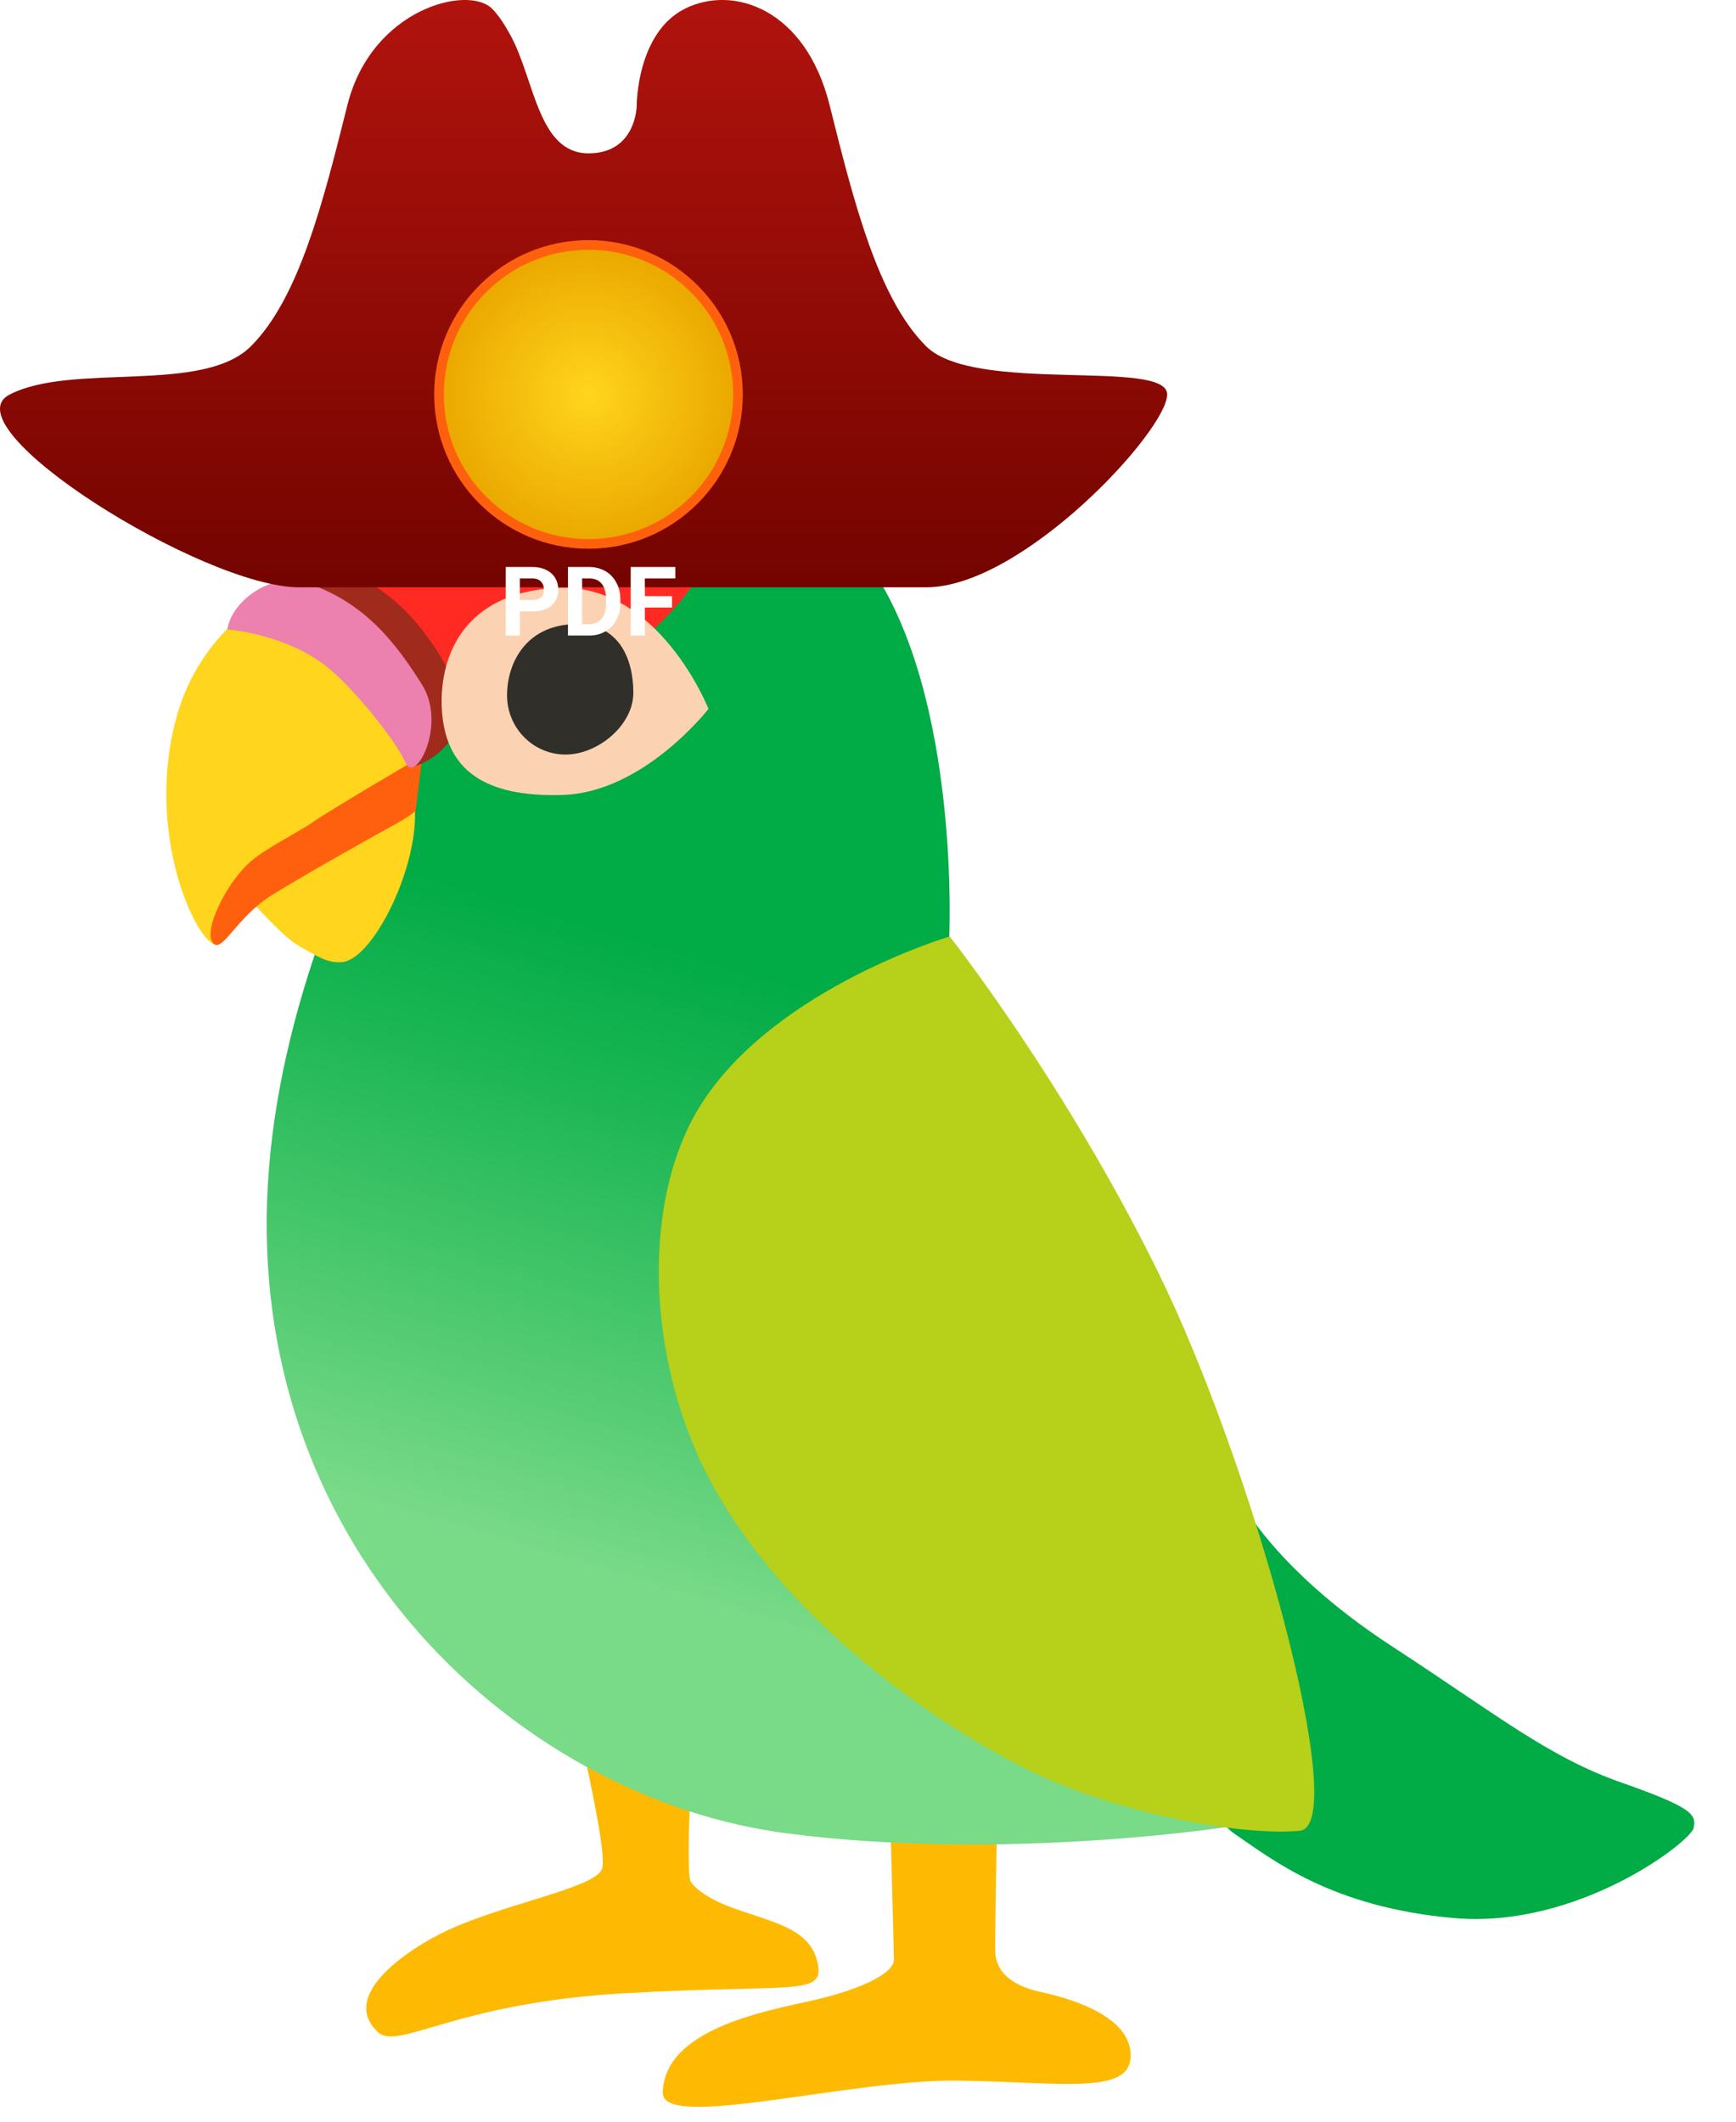 <svg width="36" height="44" viewBox="0 0 36 44" fill="none" xmlns="http://www.w3.org/2000/svg">
<path d="M11.878 35.346C11.878 35.346 12.602 38.326 12.489 38.745C12.377 39.163 10.316 39.496 9.117 40.111C8.33 40.514 7.063 41.414 7.835 42.141C8.253 42.536 9.423 41.538 12.935 41.337C16.5 41.132 17.13 41.423 16.946 40.669C16.765 39.917 15.818 39.831 15.022 39.499C14.758 39.389 14.452 39.214 14.324 39.024C14.203 38.843 14.381 35.764 14.381 35.764L11.878 35.346V35.346Z" fill="#FEBA02"/>
<path d="M18.454 37.436C18.454 37.436 18.537 40.449 18.537 40.642C18.537 40.924 17.848 41.262 16.824 41.491C15.8 41.719 13.772 42.099 13.745 43.397C13.727 44.196 17.64 43.115 19.876 43.148C22.111 43.18 23.545 43.474 23.441 42.536C23.358 41.785 22.194 41.443 21.568 41.307C20.942 41.17 20.657 40.864 20.639 40.49C20.627 40.247 20.68 37.501 20.68 37.501L18.454 37.436V37.436Z" fill="#FEBA02"/>
<path d="M12.436 9.378L15.126 9.197C15.126 9.197 16.622 9.681 18.044 11.741C19.932 14.481 19.683 19.492 19.683 19.492L24.866 33.312L25.493 37.881C25.493 37.881 20.855 38.611 16.313 38.02C10.964 37.323 5.448 32.475 5.531 25.231C5.614 17.987 11.355 10.993 11.355 10.993L12.436 9.378V9.378Z" fill="url(#paint0_linear_9_30)"/>
<path d="M6.279 12.026C6.279 12.026 4.216 12.667 3.631 14.98C3.046 17.293 4.023 19.445 4.453 19.59C4.619 19.647 5.136 18.602 5.136 18.602C5.136 18.602 5.86 19.439 6.223 19.632C6.585 19.828 6.766 19.973 7.086 19.953C7.713 19.911 8.633 18.085 8.606 16.859L8.927 10.853L6.279 12.026V12.026Z" fill="#FFD51D"/>
<path d="M8.862 15.339C8.862 15.339 11.376 14.921 12.38 14.057C13.383 13.193 14.553 12.412 14.942 10.853C15.179 9.903 15.191 9.238 15.191 9.238C15.191 9.238 11.685 7.205 8.508 8.876C5.332 10.548 6.083 12.819 6.083 12.819L8.862 15.339V15.339Z" fill="#FF2B23"/>
<path d="M8.758 15.675C8.758 15.675 6.724 16.874 6.502 17.04C6.279 17.207 5.552 17.569 5.219 17.848C4.691 18.293 4.216 19.297 4.412 19.549C4.607 19.798 4.887 19.02 5.664 18.546C6.442 18.07 7.781 17.319 8.143 17.123C8.505 16.927 8.618 16.818 8.618 16.818L8.758 15.675V15.675Z" fill="#FF600D"/>
<path d="M9.45 15.152C9.589 14.858 9.651 14.184 8.704 13C7.591 11.607 6.03 11.551 6.03 11.551L5.863 12.109L7.591 13.837L8.55 15.906C8.55 15.906 9.162 15.758 9.45 15.152V15.152Z" fill="#A02A1B"/>
<path d="M4.717 13.056C4.717 13.056 6 13.139 6.89 13.92C7.419 14.383 8.217 15.375 8.413 15.823C8.609 16.271 9.277 15.03 8.749 14.193C8.22 13.356 7.588 12.516 6.418 12.109C5.575 11.818 4.774 12.528 4.717 13.056V13.056Z" fill="#EC80AF"/>
<path d="M14.692 14.701C14.692 14.701 13.662 12.082 11.543 12.192C9.405 12.305 9.075 13.893 9.173 14.841C9.286 15.936 10.011 16.542 11.682 16.485C13.356 16.426 14.692 14.701 14.692 14.701V14.701Z" fill="#FBD3B3"/>
<path d="M13.134 14.366C13.134 15.042 12.398 15.648 11.727 15.648C11.059 15.648 10.515 15.099 10.515 14.422C10.515 13.745 10.904 13 11.851 12.946C12.852 12.884 13.134 13.689 13.134 14.366V14.366Z" fill="#312F2A"/>
<path d="M25.644 30.973C25.644 30.973 26.312 32.478 28.877 34.149C31.053 35.568 32.11 36.435 33.615 36.964C35.12 37.492 35.177 37.632 35.12 37.911C35.064 38.19 32.724 40.001 30.16 39.778C27.598 39.555 26.371 38.552 25.591 38.023C24.81 37.495 23.334 33.76 23.334 33.76L25.644 30.973V30.973Z" fill="#01AB46"/>
<path d="M19.695 19.421C19.695 19.421 16.141 20.466 14.582 22.835C13.276 24.819 13.392 28.191 14.722 30.694C16.367 33.787 19.766 35.987 21.577 36.824C23.388 37.661 25.867 38.077 26.953 37.967C28.04 37.857 25.98 30.361 23.999 26.347C22.07 22.432 19.695 19.421 19.695 19.421Z" fill="#B7D019"/>
<path d="M7.204 2.18C7.704 0.18 9.704 -0.32 10.204 0.18C10.333 0.309 10.462 0.504 10.582 0.723C11.088 1.644 11.154 3.18 12.204 3.18C13.204 3.18 13.204 2.18 13.204 2.18C13.204 2.18 13.204 0.68 14.204 0.18C15.204 -0.32 16.704 0.18 17.204 2.18L17.204 2.181C17.704 4.181 18.204 6.18 19.204 7.18C20.204 8.18 24.204 7.43 24.204 8.18C24.204 8.931 21.204 12.18 19.204 12.18H14.704L12.704 12.18L10.204 12.18L6.204 12.18C4.204 12.18 -1.102 8.847 0.204 8.18C1.51 7.513 4.204 8.18 5.204 7.18C6.204 6.18 6.704 4.18 7.204 2.18Z" fill="url(#paint1_linear_9_30)"/>
<circle cx="12.204" cy="8.18" r="3.1" fill="url(#paint2_radial_9_30)" stroke="#FF600D" stroke-width="0.2"/>
<g filter="url(#filter0_d_9_30)">
<path d="M10.78 8.679V9.18H10.488V7.758H11.042C11.149 7.758 11.243 7.778 11.323 7.817C11.405 7.856 11.467 7.912 11.511 7.984C11.555 8.056 11.576 8.137 11.576 8.229C11.576 8.368 11.528 8.479 11.433 8.559C11.338 8.639 11.206 8.679 11.037 8.679H10.78ZM10.78 8.442H11.042C11.12 8.442 11.179 8.424 11.219 8.387C11.26 8.351 11.28 8.299 11.28 8.231C11.28 8.161 11.26 8.105 11.219 8.062C11.178 8.019 11.121 7.997 11.049 7.996H10.78V8.442ZM11.778 9.18V7.758H12.216C12.341 7.758 12.453 7.787 12.551 7.843C12.65 7.899 12.727 7.979 12.782 8.084C12.838 8.187 12.865 8.305 12.865 8.437V8.503C12.865 8.635 12.838 8.752 12.783 8.855C12.729 8.958 12.653 9.038 12.554 9.094C12.455 9.151 12.343 9.18 12.219 9.18H11.778ZM12.072 7.996V8.945H12.213C12.328 8.945 12.415 8.908 12.476 8.833C12.536 8.758 12.567 8.651 12.569 8.511V8.436C12.569 8.292 12.539 8.182 12.479 8.108C12.419 8.033 12.331 7.996 12.216 7.996H12.072ZM13.935 8.599H13.372V9.18H13.079V7.758H14.005V7.996H13.372V8.363H13.935V8.599Z" fill="white"/>
</g>
<defs>
<filter id="filter0_d_9_30" x="6.487" y="7.758" width="11.518" height="9.422" filterUnits="userSpaceOnUse" color-interpolation-filters="sRGB">
<feFlood flood-opacity="0" result="BackgroundImageFix"/>
<feColorMatrix in="SourceAlpha" type="matrix" values="0 0 0 0 0 0 0 0 0 0 0 0 0 0 0 0 0 0 127 0" result="hardAlpha"/>
<feOffset dy="4"/>
<feGaussianBlur stdDeviation="2"/>
<feComposite in2="hardAlpha" operator="out"/>
<feColorMatrix type="matrix" values="0 0 0 0 0 0 0 0 0 0 0 0 0 0 0 0 0 0 0.25 0"/>
<feBlend mode="normal" in2="BackgroundImageFix" result="effect1_dropShadow_9_30"/>
<feBlend mode="normal" in="SourceGraphic" in2="effect1_dropShadow_9_30" result="shape"/>
</filter>
<linearGradient id="paint0_linear_9_30" x1="13.91" y1="35.814" x2="19.551" y2="16.989" gradientUnits="userSpaceOnUse">
<stop offset="0.136" stop-color="#79DA88"/>
<stop offset="0.304" stop-color="#57CD75"/>
<stop offset="0.634" stop-color="#19B553"/>
<stop offset="0.791" stop-color="#01AB46"/>
</linearGradient>
<linearGradient id="paint1_linear_9_30" x1="12.102" y1="0" x2="12.102" y2="12.18" gradientUnits="userSpaceOnUse">
<stop stop-color="#B1130D"/>
<stop offset="1" stop-color="#740400"/>
</linearGradient>
<radialGradient id="paint2_radial_9_30" cx="0" cy="0" r="1" gradientUnits="userSpaceOnUse" gradientTransform="translate(12.204 8.18) rotate(90) scale(3)">
<stop stop-color="#FFD51D"/>
<stop offset="1" stop-color="#EBA900"/>
</radialGradient>
</defs>
</svg>
